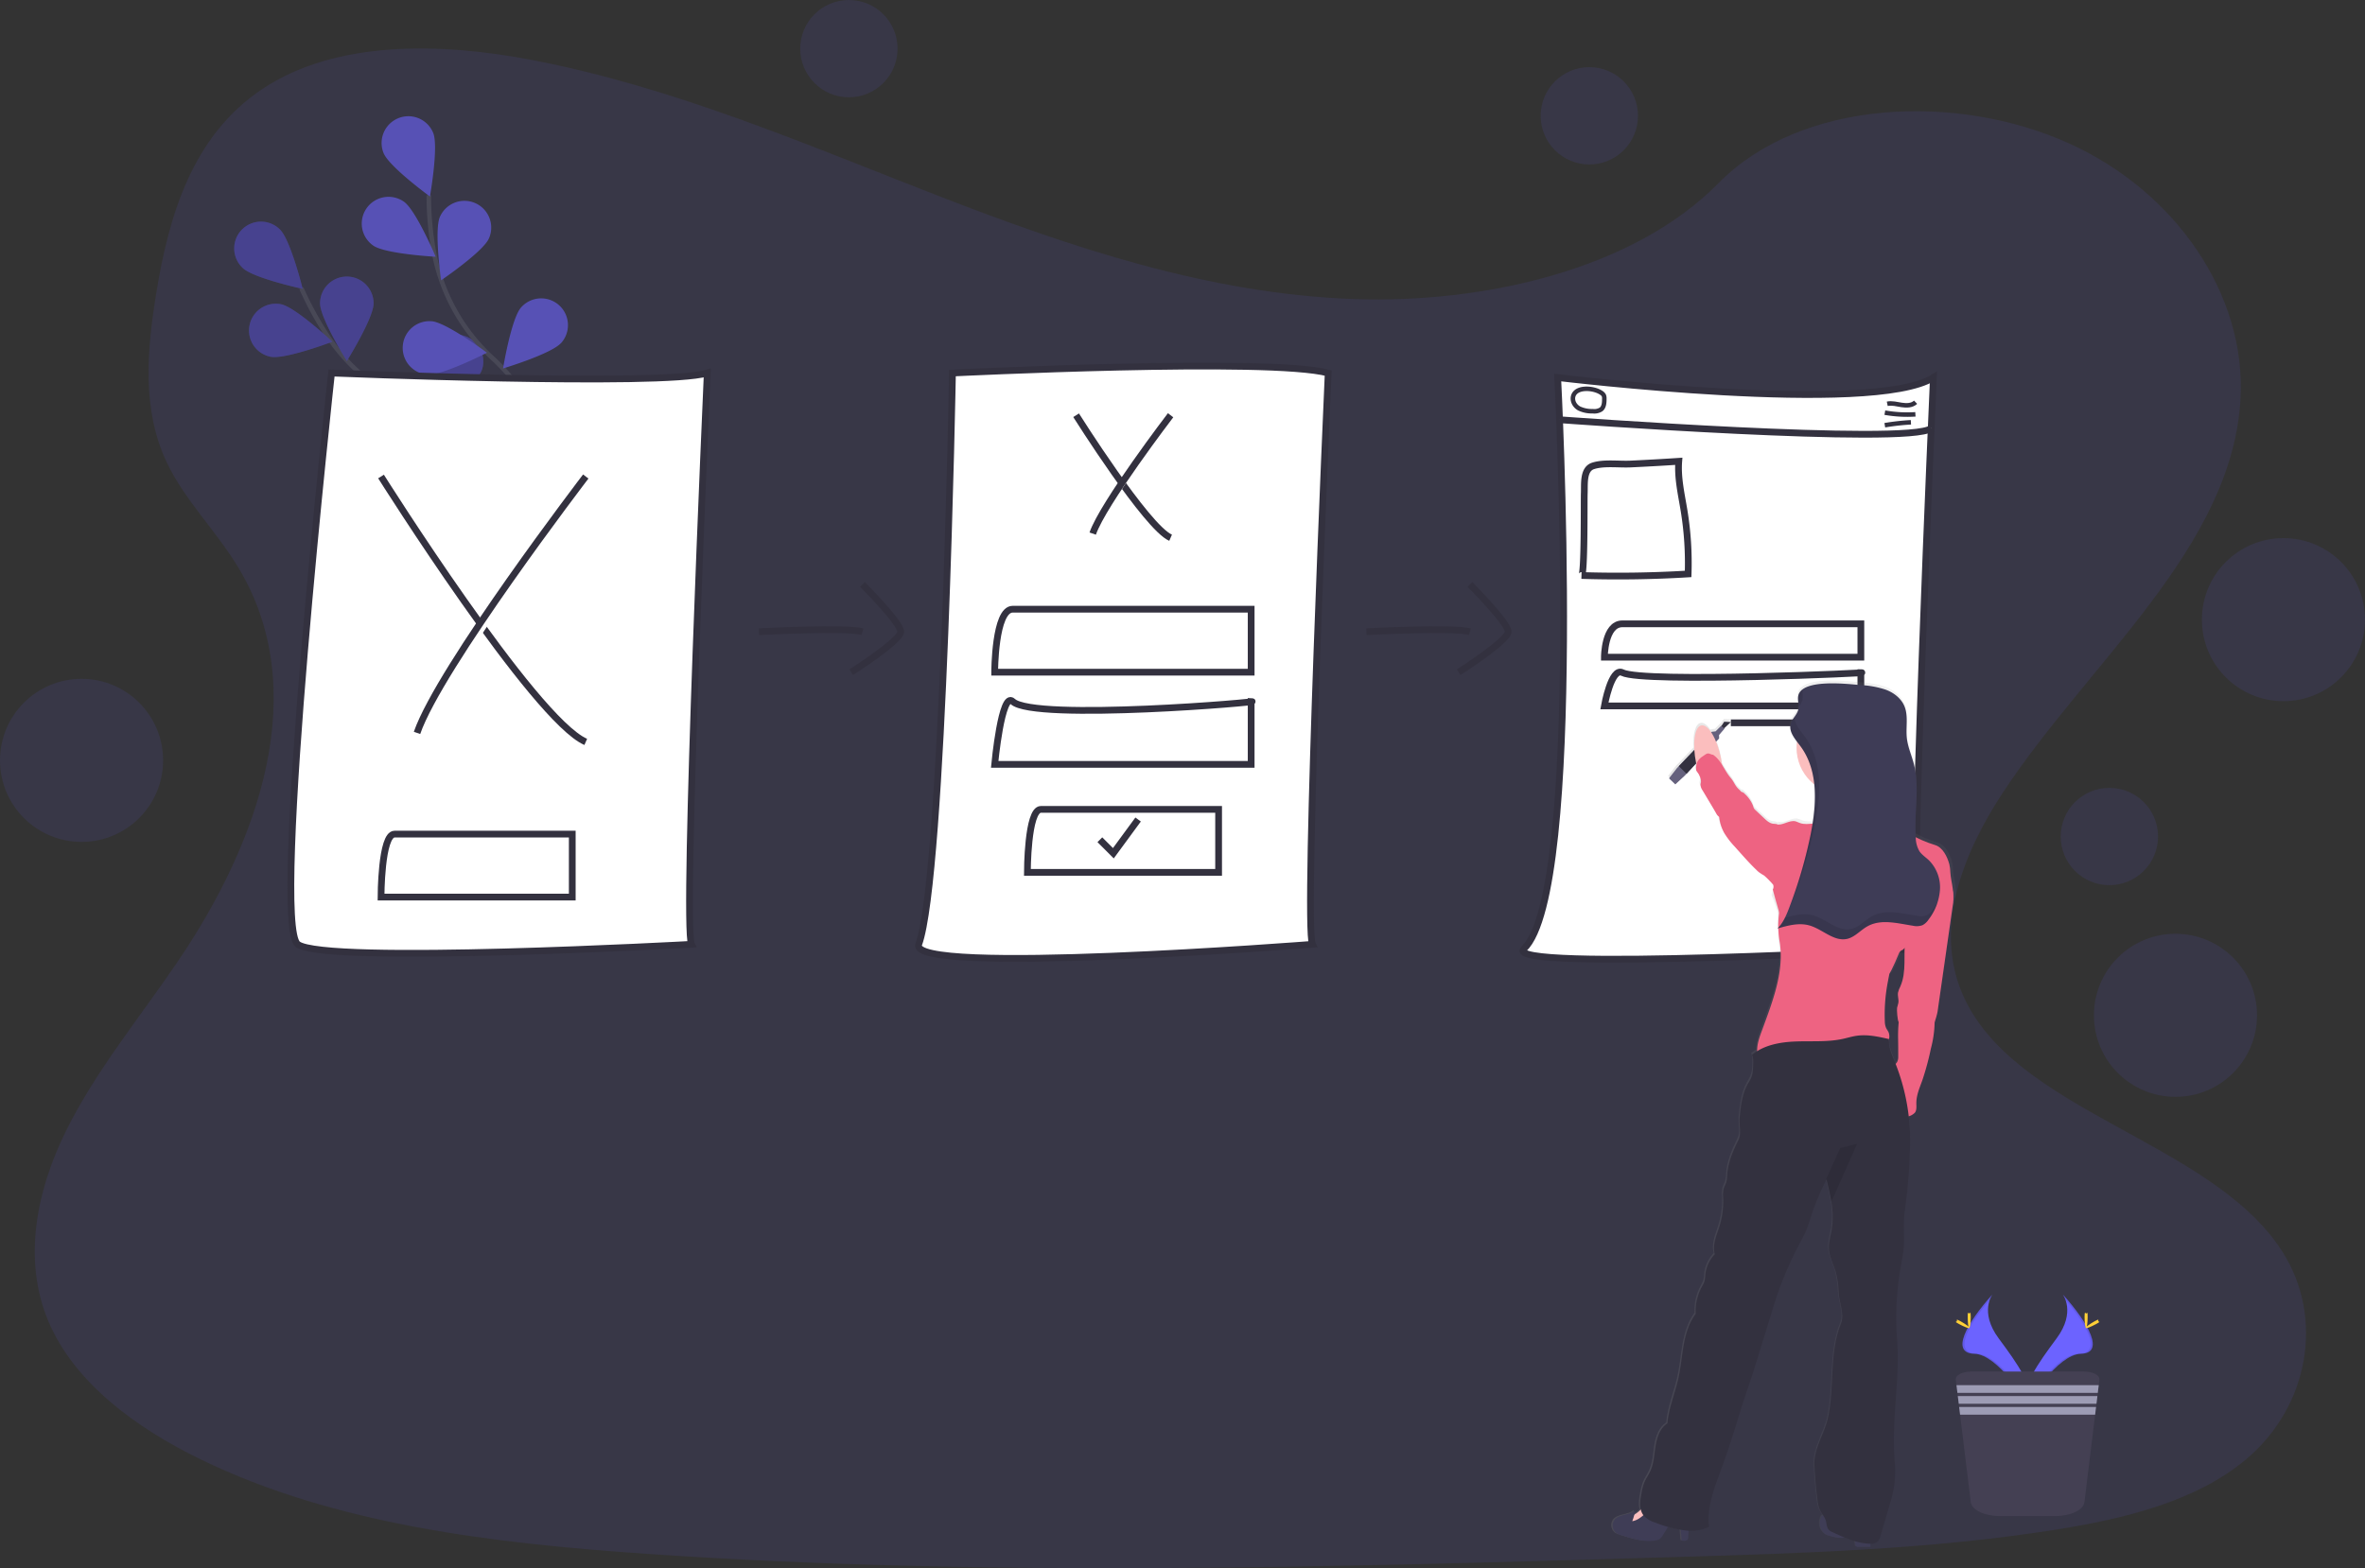 <?xml version="1.0" encoding="UTF-8" standalone="no"?>
<svg
   xmlns:dc="http://purl.org/dc/elements/1.1/"
   xmlns:cc="http://creativecommons.org/ns#"
   xmlns:rdf="http://www.w3.org/1999/02/22-rdf-syntax-ns#"
   xmlns:svg="http://www.w3.org/2000/svg"
   xmlns="http://www.w3.org/2000/svg"
   xmlns:sodipodi="http://sodipodi.sourceforge.net/DTD/sodipodi-0.dtd"
   xmlns:inkscape="http://www.inkscape.org/namespaces/inkscape"
   id="bcfca5f0-de0d-458d-b0e1-91947ae777e0"
   data-name="Layer 1"
   width="1051.2"
   height="697.24"
   viewBox="0 0 1051.2 697.24"
   version="1.1"
   sodipodi:docname="UI_UX.svg"
   inkscape:version="0.92.2 5c3e80d, 2017-08-06">
  <rect x="0" y="0" width="1051.2" height="697.24" fill="#333333" stroke="none"/>
  <sodipodi:namedview
     pagecolor="#ffffff"
     bordercolor="#666666"
     borderopacity="1"
     objecttolerance="10"
     gridtolerance="10"
     guidetolerance="10"
     inkscape:pageopacity="0"
     inkscape:pageshadow="2"
     inkscape:window-width="1440"
     inkscape:window-height="855"
     id="namedview6882"
     showgrid="false"
     inkscape:zoom="0.46155224"
     inkscape:cx="720.09039"
     inkscape:cy="282.60344"
     inkscape:window-x="0"
     inkscape:window-y="1"
     inkscape:window-maximized="1"
     inkscape:current-layer="bcfca5f0-de0d-458d-b0e1-91947ae777e0" />
  <defs
     id="defs6684">
    <linearGradient
       id="f84b3174-8b9f-4dd8-bfe3-ee12ab3891b1"
       x1="790.73"
       y1="596.5"
       x2="943.73"
       y2="596.5"
       gradientUnits="userSpaceOnUse">
      <stop
         offset="0"
         stop-color="gray"
         stop-opacity="0.25"
         id="stop6677" />
      <stop
         offset="0.54"
         stop-color="gray"
         stop-opacity="0.12"
         id="stop6679" />
      <stop
         offset="1"
         stop-color="gray"
         stop-opacity="0.1"
         id="stop6681" />
    </linearGradient>
  </defs>
  <title
     id="title6686">user flow</title>
  <path
     d="M676.41,234.35c-64.72-2.25-126.36-23.14-185.22-46S374,140.16,310.85,128.05c-40.63-7.79-87.09-8.89-119.83,12.89-31.5,21-41.68,57.15-47.16,90.73-4.11,25.26-6.53,51.84,4.75,75.49,7.83,16.42,21.74,30.22,31.36,45.95,33.46,54.72,9.81,122.2-26.46,175.63-17,25.07-36.74,49-49.87,75.66s-19.2,57.25-7.72,84.47c11.39,27,38.52,47.24,67.91,61.49,59.68,28.95,130,37.23,198.61,41.92,151.82,10.39,304.46,5.89,456.68,1.39,56.34-1.67,112.93-3.36,168.35-12.07,30.77-4.84,62.55-12.51,84.89-31.05,28.36-23.53,35.39-63.38,16.39-92.88-31.88-49.49-120-61.78-142.31-114.9-12.27-29.23.33-61.79,18.15-88.91,38.24-58.16,102.33-109.19,105.71-175.67,2.32-45.67-28.49-91.39-76.13-113-49.94-22.64-119.18-19.8-156,17.69C800.21,221.48,733.55,236.33,676.41,234.35Z"
     transform="translate(-74.4 -101.38)"
     fill="#6c63ff"
     opacity="0.1"
     id="path6688" />
  <g
     id="abffebd3-2ac6-4c6b-a0d4-e62621854ed7"
     data-name="flowers"
     opacity="0.6">
    <path
       d="M332.74,347.09s-27.49-48.69-68.88-62.72A84.75,84.75,0,0,1,221,252.27a142.27,142.27,0,0,1-12.66-22.77"
       transform="translate(-74.4 -101.38)"
       fill="none"
       stroke="#535461"
       stroke-miterlimit="10"
       stroke-width="2"
       id="path6690" />
    <path
       d="M182.26,220.5c4.71,4.58,26.68,9.31,26.68,9.31s-5.39-21.81-10.11-26.39a11.9,11.9,0,1,0-16.57,17.08Z"
       transform="translate(-74.4 -101.38)"
       fill="#6c63ff"
       id="path6692" />
    <path
       d="M194.68,260c6.45,1.28,27.46-6.69,27.46-6.69s-16.38-15.38-22.83-16.66A11.9,11.9,0,1,0,194.68,260Z"
       transform="translate(-74.4 -101.38)"
       fill="#6c63ff"
       id="path6694" />
    <path
       d="M239.93,302.69c6.21-2.15,20.33-19.63,20.33-19.63s-21.91-5-28.12-2.86a11.9,11.9,0,0,0,7.79,22.49Z"
       transform="translate(-74.4 -101.38)"
       fill="#6c63ff"
       id="path6696" />
    <path
       d="M281.44,327.31c6.49-1.07,23.36-15.92,23.36-15.92s-20.74-8.64-27.23-7.57a11.9,11.9,0,0,0,3.87,23.49Z"
       transform="translate(-74.4 -101.38)"
       fill="#6c63ff"
       id="path6698" />
    <path
       d="M240.46,236.24c0,6.58-11.89,25.64-11.89,25.64s-11.91-19-11.91-25.63a11.9,11.9,0,0,1,23.8,0Z"
       transform="translate(-74.4 -101.38)"
       fill="#6c63ff"
       id="path6700" />
    <path
       d="M288.65,265.64c-2,6.28-19,20.91-19,20.91s-5.66-21.75-3.7-28a11.9,11.9,0,0,1,22.72,7.11Z"
       transform="translate(-74.4 -101.38)"
       fill="#6c63ff"
       id="path6702" />
    <path
       d="M331.56,300.64c-.87,6.52-15.21,23.83-15.21,23.83s-9.26-20.48-8.38-27a11.9,11.9,0,0,1,23.59,3.17Z"
       transform="translate(-74.4 -101.38)"
       fill="#6c63ff"
       id="path6704" />
    <path
       d="M182.26,220.5c4.71,4.58,26.68,9.31,26.68,9.31s-5.39-21.81-10.11-26.39a11.9,11.9,0,1,0-16.57,17.08Z"
       transform="translate(-74.4 -101.38)"
       opacity="0.25"
       id="path6706" />
    <path
       d="M194.68,260c6.45,1.28,27.46-6.69,27.46-6.69s-16.38-15.38-22.83-16.66A11.9,11.9,0,1,0,194.68,260Z"
       transform="translate(-74.4 -101.38)"
       opacity="0.25"
       id="path6708" />
    <path
       d="M239.93,302.69c6.21-2.15,20.33-19.63,20.33-19.63s-21.91-5-28.12-2.86a11.9,11.9,0,0,0,7.79,22.49Z"
       transform="translate(-74.4 -101.38)"
       opacity="0.25"
       id="path6710" />
    <path
       d="M281.44,327.31c6.49-1.07,23.36-15.92,23.36-15.92s-20.74-8.64-27.23-7.57a11.9,11.9,0,0,0,3.87,23.49Z"
       transform="translate(-74.4 -101.38)"
       opacity="0.25"
       id="path6712" />
    <path
       d="M240.46,236.24c0,6.58-11.89,25.64-11.89,25.64s-11.91-19-11.91-25.63a11.9,11.9,0,0,1,23.8,0Z"
       transform="translate(-74.4 -101.38)"
       opacity="0.25"
       id="path6714" />
    <path
       d="M288.65,265.64c-2,6.28-19,20.91-19,20.91s-5.66-21.75-3.7-28a11.9,11.9,0,0,1,22.72,7.11Z"
       transform="translate(-74.4 -101.38)"
       opacity="0.25"
       id="path6716" />
    <path
       d="M331.56,300.64c-.87,6.52-15.21,23.83-15.21,23.83s-9.26-20.48-8.38-27a11.9,11.9,0,0,1,23.59,3.17Z"
       transform="translate(-74.4 -101.38)"
       opacity="0.25"
       id="path6718" />
    <path
       d="M331.16,346.13s-5.4-55.66-37.56-85.26a84.76,84.76,0,0,1-26.22-46.73A142.25,142.25,0,0,1,265,188.19"
       transform="translate(-74.4 -101.38)"
       fill="none"
       stroke="#535461"
       stroke-miterlimit="10"
       stroke-width="2"
       id="path6720" />
    <path
       d="M244.88,169.41c2.46,6.1,20.62,19.33,20.62,19.33s3.92-22.13,1.46-28.23a11.9,11.9,0,1,0-22.08,8.9Z"
       transform="translate(-74.4 -101.38)"
       fill="#6c63ff"
       id="path6722" />
    <path
       d="M240.25,210.54c5.37,3.78,27.81,5,27.81,5s-8.74-20.7-14.12-24.48a11.9,11.9,0,1,0-13.69,19.47Z"
       transform="translate(-74.4 -101.38)"
       fill="#6c63ff"
       id="path6724" />
    <path
       d="M264.3,267.93c6.55.55,26.55-9.72,26.55-9.72s-18-13.45-24.55-14a11.9,11.9,0,0,0-2,23.72Z"
       transform="translate(-74.4 -101.38)"
       fill="#6c63ff"
       id="path6726" />
    <path
       d="M292.28,307.25c6.37,1.65,27.81-5.09,27.81-5.09s-15.47-16.3-21.83-18a11.9,11.9,0,1,0-6,23Z"
       transform="translate(-74.4 -101.38)"
       fill="#6c63ff"
       id="path6728" />
    <path
       d="M291.72,207.39c-2.66,6-21.26,18.62-21.26,18.62s-3.17-22.24-.51-28.25a11.9,11.9,0,1,1,21.77,9.63Z"
       transform="translate(-74.4 -101.38)"
       fill="#6c63ff"
       id="path6730" />
    <path
       d="M323.86,253.8c-4.34,4.93-25.86,11.4-25.86,11.4s3.63-22.17,8-27.11a11.9,11.9,0,0,1,17.89,15.71Z"
       transform="translate(-74.4 -101.38)"
       fill="#6c63ff"
       id="path6732" />
    <path
       d="M348.9,303.18c-3.44,5.6-23.55,15.62-23.55,15.62s-.17-22.47,3.27-28.08a11.9,11.9,0,1,1,20.28,12.46Z"
       transform="translate(-74.4 -101.38)"
       fill="#6c63ff"
       id="path6734" />
  </g>
  <path
     d="M221.76,267.24s147,6,167,0c0,0-11,246-7,254,0,0-163,9-175,0S221.76,267.24,221.76,267.24Z"
     transform="translate(-74.4 -101.38)"
     fill="#fff"
     stroke="#33313f"
     stroke-miterlimit="10"
     stroke-width="3"
     id="path6737" />
  <path
     d="M243.76,313.24s68,108,91,118"
     transform="translate(-74.4 -101.38)"
     fill="#fff"
     stroke="#33313f"
     stroke-miterlimit="10"
     stroke-width="3"
     id="path6739" />
  <path
     d="M334.76,313.24s-65,85-75,114"
     transform="translate(-74.4 -101.38)"
     fill="#fff"
     stroke="#33313f"
     stroke-miterlimit="10"
     stroke-width="3"
     id="path6741" />
  <path
     d="M243.76,472.24"
     transform="translate(-74.4 -101.38)"
     fill="#fff"
     stroke="#33313f"
     stroke-miterlimit="10"
     stroke-width="3"
     id="path6743" />
  <path
     d="M328.76,472.24h-79c-6,0-6,28-6,28h85Z"
     transform="translate(-74.4 -101.38)"
     fill="#fff"
     stroke="#33313f"
     stroke-miterlimit="10"
     stroke-width="3"
     id="path6745" />
  <path
     d="M497.76,267.24s141-7,167,0c0,0-11,246-7,254,0,0-180.16,14.09-175,0C493.76,491.24,497.76,267.24,497.76,267.24Z"
     transform="translate(-74.4 -101.38)"
     fill="#fff"
     stroke="#33313f"
     stroke-miterlimit="10"
     stroke-width="3"
     id="path6747" />
  <path
     d="M552.71,286s31.38,49.85,42,54.46"
     transform="translate(-74.4 -101.38)"
     fill="#fff"
     stroke="#33313f"
     stroke-miterlimit="10"
     stroke-width="3"
     id="path6749" />
  <path
     d="M594.71,286s-30,39.23-34.62,52.62"
     transform="translate(-74.4 -101.38)"
     fill="#fff"
     stroke="#33313f"
     stroke-miterlimit="10"
     stroke-width="3"
     id="path6751" />
  <path
     d="M630.52,372.24h-106c-8,0-8,28-8,28H630.52Z"
     transform="translate(-74.4 -101.38)"
     fill="#fff"
     stroke="#33313f"
     stroke-miterlimit="10"
     stroke-width="3"
     id="path6753" />
  <path
     d="M616.05,461.24h-79c-6,0-6,28-6,28h85Z"
     transform="translate(-74.4 -101.38)"
     fill="#fff"
     stroke="#33313f"
     stroke-miterlimit="10"
     stroke-width="3"
     id="path6755" />
  <path
     d="M630.52,413.24c8.05,0-96.62,9-106,0-4.94-4.73-8,28-8,28H630.52Z"
     transform="translate(-74.4 -101.38)"
     fill="#fff"
     stroke="#33313f"
     stroke-miterlimit="10"
     stroke-width="3"
     id="path6757" />
  <polyline
     points="488.87 373.36 494.87 379.36 505.87 364.36"
     fill="#fff"
     stroke="#33313f"
     stroke-miterlimit="10"
     stroke-width="3"
     id="polyline6759" />
  <path
     d="M766.76,269.24s140,17,167,0c0,0-11,246-7,254,0,0-185.8,10.41-175,0C778.76,497.24,766.76,269.24,766.76,269.24Z"
     transform="translate(-74.4 -101.38)"
     fill="#fff"
     stroke="#33313f"
     stroke-miterlimit="10"
     stroke-width="3"
     id="path6761" />
  <path
     d="M786.21,312.74s20.17,32,27,35"
     transform="translate(-74.4 -101.38)"
     fill="#fff"
     stroke="#33313f"
     stroke-miterlimit="10"
     stroke-width="3"
     id="path6763" />
  <path
     d="M813.21,312.74S793.93,338,791,346.56"
     transform="translate(-74.4 -101.38)"
     fill="#fff"
     stroke="#33313f"
     stroke-miterlimit="10"
     stroke-width="3"
     id="path6765" />
  <path
     d="M901.52,378.74h-106c-8,0-8,14.82-8,14.82H901.52Z"
     transform="translate(-74.4 -101.38)"
     fill="#fff"
     stroke="#33313f"
     stroke-miterlimit="10"
     stroke-width="3"
     id="path6767" />
  <path
     d="M843.73,422.74h55.21c8,0,8,14.82,8,14.82h.24"
     transform="translate(-74.4 -101.38)"
     fill="#fff"
     stroke="#33313f"
     stroke-miterlimit="10"
     stroke-width="3"
     id="path6769" />
  <path
     d="M901.52,400.43c8.05,0-96.62,4.76-106,0-4.94-2.5-8,14.81-8,14.81H901.52Z"
     transform="translate(-74.4 -101.38)"
     fill="#fff"
     stroke="#33313f"
     stroke-miterlimit="10"
     stroke-width="3"
     id="path6771" />
  <path
     d="M767.6,288s155.2,11.47,165.18,3.85"
     transform="translate(-74.4 -101.38)"
     fill="#fff"
     stroke="#33313f"
     stroke-miterlimit="10"
     stroke-width="3"
     id="path6773" />
  <path
     d="M913.25,280.91c2.12-.45,4.3.19,6.45.52s4.59.29,6.15-1.21"
     transform="translate(-74.4 -101.38)"
     fill="#fff"
     stroke="#33313f"
     stroke-miterlimit="10"
     stroke-width="2"
     id="path6775" />
  <path
     d="M912.18,284.85a57.24,57.24,0,0,0,13.58.75"
     transform="translate(-74.4 -101.38)"
     fill="#fff"
     stroke="#33313f"
     stroke-miterlimit="10"
     stroke-width="2"
     id="path6777" />
  <path
     d="M912.16,290.44a103.08,103.08,0,0,1,11.61-1.3"
     transform="translate(-74.4 -101.38)"
     fill="#fff"
     stroke="#33313f"
     stroke-miterlimit="10"
     stroke-width="2"
     id="path6779" />
  <path
     d="M776.33,283a13.19,13.19,0,0,0,6,1.21,5.59,5.59,0,0,0,3.74-.81c1.31-1.06,1.42-3,1.42-4.69a3.52,3.52,0,0,0-.22-1.51,3,3,0,0,0-1.07-1.12c-2.47-1.72-7.06-2.42-9.95-1.25C772.29,276.43,772.93,281.15,776.33,283Z"
     transform="translate(-74.4 -101.38)"
     fill="#fff"
     stroke="#33313f"
     stroke-miterlimit="10"
     stroke-width="2"
     id="path6781" />
  <path
     d="M820.58,306.48c-.58,7.4,1.19,14.75,2.38,22.08a144.3,144.3,0,0,1,1.78,28q-23.67,1.44-47.4.69c1.47.05,1.1-33.44,1.24-36.52.18-3.94-.66-10.72,3.91-12.2,4.8-1.57,11.56-.6,16.6-.84Q809.83,307.19,820.58,306.48Z"
     transform="translate(-74.4 -101.38)"
     fill="#fff"
     stroke="#33313f"
     stroke-miterlimit="10"
     stroke-width="3"
     id="path6783" />
  <path
     d="M411.76,382.24s39-2,46,0"
     transform="translate(-74.4 -101.38)"
     fill="none"
     stroke="#33313f"
     stroke-miterlimit="10"
     stroke-width="3"
     id="path6785" />
  <path
     d="M457.76,361.24s17,17,17,21-22,18-22,18"
     transform="translate(-74.4 -101.38)"
     fill="none"
     stroke="#33313f"
     stroke-miterlimit="10"
     stroke-width="3"
     id="path6787" />
  <path
     d="M681.76,382.24s39-2,46,0"
     transform="translate(-74.4 -101.38)"
     fill="none"
     stroke="#33313f"
     stroke-miterlimit="10"
     stroke-width="3"
     id="path6789" />
  <path
     d="M727.76,361.24s17,17,17,21-22,18-22,18"
     transform="translate(-74.4 -101.38)"
     fill="none"
     stroke="#33313f"
     stroke-miterlimit="10"
     stroke-width="3"
     id="path6791" />
  <circle
     cx="377.32"
     cy="21.63"
     r="21.63"
     fill="#6c63ff"
     opacity="0.1"
     id="circle6793" />
  <circle
     cx="706.43"
     cy="51.49"
     r="21.63"
     fill="#6c63ff"
     opacity="0.1"
     id="circle6795" />
  <circle
     cx="937.58"
     cy="371.93"
     r="21.63"
     fill="#6c63ff"
     opacity="0.1"
     id="circle6797" />
  <circle
     cx="1014.95"
     cy="275.5"
     r="36.25"
     fill="#6c63ff"
     opacity="0.1"
     id="circle6799" />
  <circle
     cx="966.96"
     cy="451.42"
     r="36.25"
     fill="#6c63ff"
     opacity="0.1"
     id="circle6801" />
  <circle
     cx="36.25"
     cy="338.07"
     r="36.25"
     fill="#6c63ff"
     opacity="0.1"
     id="circle6803" />
  <path
     d="m 942.49,488.14 c -0.03,-1.209 -0.18,-2.411 -0.45,-3.59 -0.91,-3.37 -2.93,-7.46 -6.28,-8.48 -3.445,-1.058 -6.772,-2.465 -9.93,-4.2 -0.61,-10.72 1.86,-21.69 -0.83,-32.08 -1,-3.8 -2.64,-7.44 -3.09,-11.34 -0.55,-4.83 0.78,-10 -1.15,-14.46 -1.52,-3.51 -4.86,-6 -8.46,-7.3 -3.6,-1.3 -7.46,-1.64 -11.27,-2 -4.8,-0.4 -20.34,-2.24 -25.75,2.06 v 0 c -0.376,0.288 -0.712,0.624 -1,1 v 0 c -0.125,0.163 -0.235,0.337 -0.33,0.52 0.003,0.027 0.003,0.053 0,0.08 -0.102,0.211 -0.192,0.428 -0.27,0.65 v 0 c -0.078,0.241 -0.132,0.489 -0.16,0.74 -0.005,0.083 -0.005,0.167 0,0.25 -0.01,0.177 -0.01,0.353 0,0.53 v 0.26 0.55 0.22 c 0.07,0.89 0.21,1.8 0.21,2.69 0.01,0.443 -0.03,0.886 -0.12,1.32 -0.335,1.175 -0.899,2.273 -1.66,3.23 v 0 l -0.18,0.26 -0.33,0.48 -0.26,0.41 -0.22,0.36 c -0.1,0.17 -0.18,0.34 -0.27,0.52 l -0.15,0.28 c -0.121,0.276 -0.221,0.56 -0.3,0.85 -0.214,0.87 -0.214,1.78 0,2.65 0.27,1.123 0.73,2.192 1.36,3.16 0.25,0.41 0.53,0.81 0.81,1.21 0.28,0.4 0.46,0.63 0.7,0.94 -0.139,0.93 -0.213,1.869 -0.22,2.81 5e-4,6.344 2.917,12.336 7.91,16.25 0.391,4.223 0.347,8.476 -0.13,12.69 -0.1,0.89 -0.2,1.77 -0.32,2.65 -0.12,0.88 -0.22,1.47 -0.33,2.2 -1.467,0.206 -2.962,0.09 -4.38,-0.34 -0.653,-0.292 -1.32,-0.549 -2,-0.77 -2.92,-0.72 -5.89,2.18 -8.76,1.3 0,0.13 -0.09,0.26 -0.13,0.4 -0.603,-0.37 -1.293,-0.574 -2,-0.59 -1.7,-0.08 -3.1,-1.32 -4.34,-2.49 l -3.8,-3.59 c -0.251,-0.217 -0.473,-0.466 -0.66,-0.74 -0.207,-0.388 -0.362,-0.801 -0.46,-1.23 -0.808,-2.023 -2.071,-3.833 -3.69,-5.29 -0.287,-0.36 -0.668,-0.633 -1.1,-0.79 -0.162,-0.03 -0.328,-0.03 -0.49,0 -0.11,-0.14 -0.21,-0.28 -0.33,-0.41 -0.27,-0.29 -0.55,-0.57 -0.84,-0.83 -1.81,-1.68 -2,-3.12 -3.58,-5 -1.377,-1.792 -2.624,-3.68 -3.73,-5.65 -0.14,-1 -0.32,-2.12 -0.54,-3.22 -0.5,-2.492 -1.229,-4.933 -2.18,-7.29 l 1.37,-1.5 v -1.49 l 2.44,-2.85 -0.17,-0.15 3,-2.82 -3,-0.11 -1.4,1.94 -0.11,-0.1 -2.5,2.5 -1.75,0.2 -0.23,0.24 c -1.45,-2.16 -3,-3.34 -4.38,-3.06 -2.33,0.48 -3.49,5 -3.12,10.91 l -6.93,7.25 -0.78,0.82 -3.58,4.59 2.81,2.7 4.31,-4 0.69,-0.75 4.29,-4.65 c 0,0.15 0.07,0.3 0.1,0.45 -0.138,0.712 -0.212,1.435 -0.22,2.16 0,0.85 0.79,1.46 1.19,2.22 0.665,1.012 1.014,2.199 1,3.41 0,0.42 -0.18,0.83 -0.19,1.26 0.049,0.936 0.372,1.837 0.93,2.59 1.673,2.8 3.34,5.6 5,8.4 0.34,0.59 0.7,1.18 1,1.76 0.003,0.03 0.003,0.06 0,0.09 0.316,0.611 0.776,1.136 1.34,1.53 0.196,2.107 0.754,4.163 1.65,6.08 0.18,0.37 0.37,0.74 0.57,1.1 1.341,2.206 2.921,4.259 4.71,6.12 l 2.39,2.67 c 2.34,2.63 4.69,5.25 7.24,7.68 0.916,0.969 2.022,1.739 3.25,2.26 1.215,0.496 2.603,0.297 3.63,-0.52 v 3.71 c 0.715,0.124 1.347,0.536 1.75,1.14 0.267,0.709 0.205,1.501 -0.17,2.16 -2.09,5.39 -1.529,1.053 1.026,9.915 1.097,2.089 -0.027,4.436 0.314,8.355 1.223,1.349 -0.232,4.926 0.7,6.49 0.08,0.73 0.15,1.47 0.2,2.2 0.74,11.92 -3.87,23.75 -8,35.11 -1.18,3.21 -2.49,6.59 -2.38,9.93 -0.785,0.489 -1.537,1.03 -2.25,1.62 0.82,2.13 0.5,4 0.42,6.33 -0.033,1.373 -0.318,2.729 -0.84,4 -0.39,0.89 -1,1.72 -1.43,2.57 -2.59,4.57 -3.17,10 -3.69,15.21 -0.31,3.16 0.92,7 -0.52,9.82 -2.46,4.85 -4.65,10 -5.05,15.38 -0.013,1.213 -0.165,2.421 -0.45,3.6 -0.31,1 -0.87,1.85 -1.15,2.83 -0.286,1.313 -0.35,2.665 -0.19,4 0.188,4.794 -0.528,9.581 -2.11,14.11 -1.25,3.58 -2.62,7.4 -1.64,11.07 -2.414,2.529 -3.905,5.799 -4.23,9.28 -0.029,0.892 -0.14,1.779 -0.33,2.65 -0.304,0.893 -0.703,1.752 -1.19,2.56 -2.013,3.667 -2.958,7.824 -2.73,12 -3,4.06 -4.49,9.09 -5.38,14.08 -0.89,4.99 -1.29,10.07 -2.43,15 -1.51,6.53 -4.26,13.12 -4.81,19.79 -3.24,2.08 -4.63,6.09 -5.26,9.88 -0.63,3.79 -0.72,7.76 -2.3,11.27 -0.82,1.82 -2,3.45 -2.78,5.3 -0.554,1.48 -0.959,3.01 -1.21,4.57 -0.48,2.45 -0.9,5.16 -0.3,7.5 -0.847,0.902 -1.837,1.659 -2.93,2.24 0.15,-0.62 0.29,-1.25 0.39,-1.88 -2.58,2.35 -7.25,1.53 -9.32,4.34 -1.275,1.886 -0.833,4.441 1,5.79 0.649,0.392 1.349,0.691 2.08,0.89 4.95,1.59 10.14,3.21 15.27,2.36 0.608,-0.07 1.196,-0.261 1.73,-0.56 0.673,-0.487 1.224,-1.124 1.61,-1.86 l 2.31,-3.66 c 1.842,0.553 3.715,0.994 5.61,1.32 0.187,1.593 0.317,3.193 0.39,4.8 1,0.2 2.34,0.25 2.81,-0.67 0.145,-0.351 0.207,-0.731 0.18,-1.11 0,-0.72 0.09,-1.66 0.16,-2.62 h 0.2 c 3.052,0.12 6.088,-0.497 8.85,-1.8 -1.08,-8.85 2.45,-17.51 5.52,-25.89 3.23,-8.82 6,-17.81 8.78,-26.79 2,-6.31 4.22,-12.44 6.17,-18.76 2.48,-8 4.957,-16 7.43,-24 1.09,-3.52 2.17,-7 3.42,-10.5 2.609,-7.084 5.703,-13.981 9.26,-20.64 1,-1.88 2,-3.75 2.83,-5.72 1,-2.39 1.71,-4.89 2.5,-7.35 1.749,-5.071 3.851,-10.013 6.29,-14.79 l 0.18,-0.37 c 0.81,3.31 1.63,6.68 2.16,10 0.736,4.083 0.793,8.259 0.17,12.36 -0.48,2.79 -1.39,5.55 -1.27,8.37 0.15,3.92 2.23,7.46 3.26,11.24 0.662,2.822 1.041,5.703 1.13,8.6 0.27,4.49 2.72,9.54 1,13.71 -5.34,13.21 -2.75,28.13 -5.81,42 -1.56,7.12 -6.37,13.82 -6,21.1 0.267,5.167 0.72,10.32 1.36,15.46 0.112,1.569 0.48,3.11 1.09,4.56 0.409,0.772 0.866,1.517 1.37,2.23 -0.43,0.18 -0.81,0.63 -1.12,1.58 -0.941,2.567 -0.028,5.445 2.22,7 0.901,0.484 1.873,0.821 2.88,1 1.361,0.381 2.767,0.576 4.18,0.58 0.441,-0.021 0.879,-0.078 1.31,-0.17 1.548,0.652 3.13,1.22 4.74,1.7 0,0.413 0.04,0.823 0.12,1.23 5e-5,0.437 0.194,0.851 0.53,1.13 0.247,0.126 0.524,0.178 0.8,0.15 h 5.43 v -1.36 c 1.259,0.133 2.514,-0.278 3.45,-1.13 0.487,-0.605 0.829,-1.313 1,-2.07 1.48,-5.027 2.953,-10.05 4.42,-15.07 0.674,-2.123 1.192,-4.292 1.55,-6.49 0.63,-3.536 0.828,-7.136 0.59,-10.72 -1.92,-18.43 2.32,-36.92 0.94,-55.4 -0.836,-11.104 -0.264,-22.269 1.7,-33.23 0.45,-2.48 1,-5 1.2,-7.47 0.43,-4.66 -0.1,-9.37 0.22,-14 0.12,-1.62 0.34,-3.23 0.54,-4.84 1.434,-9.992 2.216,-20.067 2.34,-30.16 -0.022,-3.342 -0.225,-6.68 -0.61,-10 1.035,-0.276 1.976,-0.829 2.72,-1.6 0.9,-1.17 0.67,-2.79 0.66,-4.27 0,-3.54 1.49,-6.89 2.68,-10.23 1.537,-4.588 2.802,-9.263 3.79,-14 1.032,-3.835 1.596,-7.78 1.68,-11.75 0,-0.4 0,-0.8 -0.06,-1.21 0.375,-0.26 0.687,-0.602 0.91,-1 0.264,-0.585 0.427,-1.21 0.48,-1.85 0.37,-2.56 0.73,-5.11 1.1,-7.67 0.26,-1.833 0.523,-3.667 0.79,-5.5 1.06,-7.387 2.117,-14.78 3.17,-22.18 0.28,-1.93 0.55,-3.85 0.83,-5.78 l 0.82,-5.73 c 0.1,-0.68 0.19,-1.36 0.27,-2.05 2.48,-3.95 0.14,-9.4 -0.11,-14.04 z M 916,571.22 c -1.19,-2.79 -2.29,-5.66 -2,-8.69 h -0.1 c 0.255,-0.931 0.206,-1.919 -0.14,-2.82 -0.31,-0.74 -0.84,-1.36 -1.17,-2.08 -0.356,-0.894 -0.539,-1.848 -0.54,-2.81 -0.247,-6.078 0.23,-12.164 1.42,-18.13 0.13,-0.71 0.27,-1.41 0.41,-2.12 0.414,-0.241 0.794,-0.537 1.13,-0.88 0.525,-0.6 0.96,-1.274 1.29,-2 1.127,-2.267 2.167,-4.577 3.12,-6.93 0.31,-0.77 0.76,-1.64 1.53,-1.83 -0.16,5.85 0.44,11.82 -2,17.1 -0.454,0.851 -0.791,1.759 -1,2.7 -0.22,1.48 0.4,3 0.18,4.48 -0.11,0.76 -0.44,1.48 -0.58,2.23 -0.196,0.761 0.029,1.57 0.59,2.12 0.127,0.098 0.269,0.176 0.42,0.23 -0.06,0.4 -0.11,0.81 -0.14,1.2 -0.09,0.82 -0.12,1.59 -0.17,2.07 -0.233,2.443 -0.327,4.897 -0.28,7.35 0,2.65 0.11,5.31 0.06,8 0.041,0.775 -0.089,1.55 -0.38,2.27 -0.197,0.372 -0.454,0.71 -0.76,1 -0.28,-0.89 -0.6,-1.68 -0.89,-2.46 z"
     transform="translate(-74.4,-101.38)"
     id="path6805"
     inkscape:connector-curvature="0"
     style="fill:url(#f84b3174-8b9f-4dd8-bfe3-ee12ab3891b1)"
     sodipodi:nodetypes="cccccccsccccccccccccccccccccccccccccsccccscccccccccccccccccccccccccccccccccccccccccccccccccccccccccccccccccccccccccccccccccsccscccccccccccccccccccccccccccccccccccccccccccccccccccccccccccccccccccccccccccccccccccccccccccccccccccccccc" />
  <polygon
     points="766.01 324.14 769.37 321.01 766.37 320.9 764.8 323.3 766.01 324.14"
     fill="#33313f"
     id="polygon6807" />
  <polygon
     points="741.84 346.06 745.4 341.49 746.19 340.67 757.09 329.26 760.8 325.37 762.54 325.17 765.04 322.68 766.51 323.97 764.08 326.81 764.13 328.3 760.33 332.42 749.63 344.03 748.94 344.77 744.64 348.75 741.84 346.06"
     fill="#65617d"
     id="polygon6809" />
  <polygon
     points="746.19 340.67 757.09 329.26 760.33 332.42 749.63 344.03 746.19 340.67"
     fill="#33313f"
     id="polygon6811" />
  <ellipse
     cx="833.81"
     cy="439.58"
     rx="5.64"
     ry="15.97"
     transform="translate(-145.66 74.91) rotate(-11.58)"
     fill="#fbbebe"
     id="ellipse6813" />
  <path
     d="M883.62,776.62a6,6,0,0,0,2.21,6.94,9.83,9.83,0,0,0,2.88,1,15.53,15.53,0,0,0,4.16.58c1.74-.09,3.4-.76,5.12-1a.84.84,0,0,1,.59.09.87.87,0,0,1,.23.69,26.43,26.43,0,0,0,.22,2.95,1.13,1.13,0,0,0,1.32,1.27l5.41,0A52,52,0,0,0,904.19,775a3.07,3.07,0,0,0-.4-1,3.19,3.19,0,0,0-1.72-1,9.72,9.72,0,0,0-4.2-.73c-1.74.22-3.21,1.36-4.7,2.3s-3.52,1.77-5.33,1.28S884.54,773.84,883.62,776.62Z"
     transform="translate(-74.4 -101.38)"
     fill="#3f3d56"
     id="path6815" />
  <path
     d="M804,772.23a14.92,14.92,0,0,1-5.46,3.71l-.93.45a.5.5,0,0,0-.3.25.54.54,0,0,0,.09.45,6.49,6.49,0,0,0,7.34,2.67,3.93,3.93,0,0,0,1.62-.84,5.36,5.36,0,0,0,1.24-3.23,6.75,6.75,0,0,0-.15-3.68C806.09,768.87,805.58,770.29,804,772.23Z"
     transform="translate(-74.4 -101.38)"
     fill="#fbbebe"
     id="path6817" />
  <path
     d="M824.82,784.55a2.32,2.32,0,0,1-.18,1.11c-.46.92-1.78.86-2.8.67a67.25,67.25,0,0,0-1.22-10.11c-1.94-.09-3.35,1.76-4.38,3.4l-2.68,4.26a5.44,5.44,0,0,1-1.61,1.85,4.65,4.65,0,0,1-1.72.56c-5.12.84-10.29-.77-15.23-2.36a8.27,8.27,0,0,1-2.07-.88,4.22,4.22,0,0,1-1-5.78c2.06-2.8,6.72-2,9.29-4.32a22.67,22.67,0,0,1-1.32,4.77c3.46-.52,5.77-3.68,8.56-5.79a5.09,5.09,0,0,1,2.44-1.17,5.4,5.4,0,0,1,2,.22,23.39,23.39,0,0,1,8.8,4.33c1.05.83,2.69,2,3.15,3.28C825.34,780.12,824.81,782.92,824.82,784.55Z"
     transform="translate(-74.4 -101.38)"
     fill="#3f3d56"
     id="path6819" />
  <circle
     cx="819.21"
     cy="332.56"
     r="20.66"
     fill="#fbbebe"
     id="circle6821" />
  <path
     d="M934.31,555.93a48.83,48.83,0,0,1-1.68,11.71,120.22,120.22,0,0,1-3.77,14c-1.19,3.33-2.69,6.67-2.68,10.2,0,1.47.24,3.09-.65,4.26a6.34,6.34,0,0,1-2.93,1.67,3.64,3.64,0,0,0-2.45,2.18,15.3,15.3,0,0,1-2.09-4.57q-2.68-8.24-5-16.57a2.15,2.15,0,0,1,.13-2,2.38,2.38,0,0,1,.88-.49,9,9,0,0,0,2.76-1.79,4.08,4.08,0,0,0,.93-1.18,5.3,5.3,0,0,0,.38-2.27c0-2.64,0-5.29-.06-7.93a66.34,66.34,0,0,1,.27-7.33c0-.49.09-1.25.17-2.07.15-1.58.45-3.39,1.31-4,1.26-.86,5.06.29,6.51.48,2.48.35,4.95.75,7.41,1.22A20.34,20.34,0,0,1,934.31,555.93Z"
     transform="translate(-74.4 -101.38)"
     fill="#3f3d56"
     id="path6823"
     style="fill:#ee6382;fill-opacity:1" />
  <path
     d="M850.88,457.08c-.8,1.6-2.72,2.36-4.2,3.38l-5.07,3.48a3.42,3.42,0,0,1-2.5.86,3.3,3.3,0,0,1-1.87-1.75l-.06-.09-1-1.75-5-8.38a4.86,4.86,0,0,1-.93-2.59c0-.42.15-.83.2-1.25a6.19,6.19,0,0,0-1-3.4c-.4-.76-1.21-1.37-1.18-2.21a7.88,7.88,0,0,1,.56-3.24,6.6,6.6,0,0,1,2.18-2.34c.47-.34,1-.66,1.45-1a2.89,2.89,0,0,1,.88-.39c.82-.17,1.64.51,2.48.54,3.62,2.42,5,7,7.85,10.31,1.6,1.87,1.76,3.31,3.57,5a9.29,9.29,0,0,1,.83.83,5.34,5.34,0,0,1,.91,1.3C849.3,455.24,851.3,456.26,850.88,457.08Z"
     transform="translate(-74.4 -101.38)"
     fill="#3f3d56"
     id="path6825"
     style="fill:#ee6382;fill-opacity:1" />
  <path
     d="M886.34,454.66c1.49,3.15,2.65,6.61,2.22,10.07a6.32,6.32,0,0,1-.86,2.65c-1.44,2.21-4.46,2.6-7.1,2.74a4.19,4.19,0,0,0-3.07,1,2.78,2.78,0,0,0,.19,3.42,7.48,7.48,0,0,0,3.06,2c4.16,1.84,8.64,3.35,13.17,2.92,2.1-.2,4.14-.8,6.23-1.11A62.67,62.67,0,0,1,907,478c2.72-.1,5.43-.37,8.14-.64l7.17-.71a1.58,1.58,0,0,0,1.07-.39c.54-.62-.15-1.53-.8-2-3.82-2.83-8.67-4.76-10.83-9-1-2-1.32-4.37-2.06-6.54s-1.92-4.1-2.37-6.31a41.58,41.58,0,0,1-.33-5.81,7.74,7.74,0,0,0-2-5.32c-1.42-1.33-3.49-1.67-5.44-1.76-4.78-.2-9.86.94-13.26,4.31-.91.91-1.68,1.95-2.63,2.82s-2.21,1.06-1.59,2.14,1.83,1.74,2.49,2.7A22.38,22.38,0,0,1,886.34,454.66Z"
     transform="translate(-74.4 -101.38)"
     fill="#fbbebe"
     id="path6827" />
  <path
     d="M927.08,483.7A114.62,114.62,0,0,1,921,506.23a83.28,83.28,0,0,0-3.6,10.11c-.78,3.1-.62,6.42-1.34,9.53-.88,3.86-1.76,7.75-2.47,11.65a76.31,76.31,0,0,0-1.42,18.08,7.62,7.62,0,0,0,.54,2.8c.33.72.87,1.34,1.17,2.07a4.93,4.93,0,0,1-.27,4,11.71,11.71,0,0,1-2.06,3.13c-9.33,2.78-19.29,1.86-29,2.45-9,.55-18,2.39-26.82.85-1-4,.66-8.18,2.1-12.08,4.14-11.33,8.74-23.13,8-35a36.12,36.12,0,0,0-.48-4.12c-1.44-8.41.13-17.12,2.66-25.28,1.58-5.07,1.51-10.49,1.14-15.78a28.71,28.71,0,0,1-.07-5.16,9.22,9.22,0,0,1,1.88-4.83l.15-.21c.11-.17.44-.07.74,0h0a.65.65,0,0,0,.5,0,.23.23,0,0,1,.11-.07.28.28,0,0,1,.29,0c.23.15.35.62.85.71a20,20,0,0,0,2.23.22,11.93,11.93,0,0,1,2.66.38l.12,0a7.91,7.91,0,0,0,3.88-.33,10.38,10.38,0,0,0,2.38-.92,16.58,16.58,0,0,1,1.88-.63c.92-.56.72-3.14.91-4.19a11.51,11.51,0,0,1,.74-3.1,5.26,5.26,0,0,1,4.28-2.49,21.77,21.77,0,0,1,5.14.46c3.72.53,7.54.43,11.21,1.29,1.84.43,3.84,1.09,5.54.25.45.1.52.51.52,1a5.47,5.47,0,0,1-.28,1.37c-.63,2.76,1.54,5.29,3.53,7.3a11.54,11.54,0,0,0,3,2.35c1,.46,2,.65,3,1.15a5.3,5.3,0,0,1,2,1.83,7.42,7.42,0,0,1,1.14,2.91A17.33,17.33,0,0,1,927.08,483.7Z"
     transform="translate(-74.4 -101.38)"
     fill="#3f3d56"
     id="path6829"
     style="fill:#ee6382;fill-opacity:1" />
  <path
     d="m 860.17,375.74 c -3.981,-1.21 -7.805,-2.888 -11.39,-5 -0.579,-0.405 -1.236,-0.684 -1.93,-0.82 -0.935,-0.016 -1.857,0.219 -2.67,0.68 -8.459,3.644 -18.005,3.845 -26.61,0.56 -1.205,-0.416 -2.333,-1.028 -3.34,-1.81 -0.825,-0.861 -1.704,-1.669 -2.63,-2.42 -3.29,-2.13 -7.84,0.38 -11.53,-1 -0.636,-0.29 -1.287,-0.547 -1.95,-0.77 -2.91,-0.72 -5.87,2.17 -8.74,1.3 -1.068,2.89 -1.852,5.878 -2.34,8.92 -0.407,3.492 -0.624,7.004 -0.65,10.52 -0.06,2.1 -3.366,0.571 -3.256,2.681 0.715,0.124 4.603,4.175 5.006,4.779 0.262,0.703 0.2,1.487 -0.17,2.14 1.932,7.295 0,0 3.148,11.254 2.24,1.323 0.876,8.652 2.741,10.464 3.51,3.7 -1.87,7.502 1.91,10.922 4.26,3.86 10.34,4.79 16,5.56 l 14.28,1.96 c 2.417,0.449 4.889,0.53 7.33,0.24 1.357,-0.247 2.676,-0.674 3.92,-1.27 0.811,-0.339 1.55,-0.827 2.18,-1.44 0.525,-0.601 0.959,-1.274 1.29,-2 1.12,-2.26 2.16,-4.57 3.1,-6.91 0.34,-0.83 0.84,-1.81 1.74,-1.87 5.29,-4.78 10.3,-9.68 15.59,-14.46 2.13,-1.765 4.041,-3.779 5.69,-6 2.64,-3.89 0.24,-9.41 0,-14.1 -0.021,-1.205 -0.169,-2.405 -0.44,-3.58 -0.93,-3.43 -2.95,-7.51 -6.28,-8.53 z"
     id="path6833"
     style="fill:#ee6382;fill-opacity:1"
     inkscape:connector-curvature="0"
     sodipodi:nodetypes="ccccccccccccccccccccccccccccccc" />
  <path
     d="M862.82,467.65c-1.7-.08-3.09-1.32-4.32-2.49l-3.8-3.58a3.6,3.6,0,0,1-.66-.74,5.26,5.26,0,0,1-.45-1.22,14.34,14.34,0,0,0-3.68-5.28,2.59,2.59,0,0,0-1.1-.79,2.19,2.19,0,0,0-1.21.13,18.15,18.15,0,0,0-6.57,4,7.39,7.39,0,0,0-2.24,2.88,6.65,6.65,0,0,0-.32,2.39,18.36,18.36,0,0,0,1.75,7.68c.18.37.36.74.56,1.1a35.93,35.93,0,0,0,4.7,6.1l2.38,2.67c2.34,2.61,4.68,5.23,7.23,7.65a9.5,9.5,0,0,0,3.23,2.26,3.61,3.61,0,0,0,3.72-.61,5.23,5.23,0,0,0,1.06-1.9c1.55-4,3-8.15,3.09-12.46a44.61,44.61,0,0,0-.21-5.17C865.81,468.44,864.53,467.73,862.82,467.65Z"
     transform="translate(-74.4 -101.38)"
     fill="#6c63ff"
     id="path6837"
     style="fill:#ee6382;fill-opacity:1" />
  <path
     d="M923.42,607.65a231.06,231.06,0,0,1-2.13,30.07c-.2,1.6-.42,3.21-.53,4.83-.33,4.66.2,9.36-.23,14-.24,2.5-.75,5-1.2,7.45a131.91,131.91,0,0,0-1.69,33.14c1.37,18.43-2.85,36.87-.94,55.25a44.59,44.59,0,0,1-.58,10.69,46.49,46.49,0,0,1-1.55,6.47q-2.21,7.52-4.4,15a5.25,5.25,0,0,1-1,2.07,4.71,4.71,0,0,1-3.75,1.12c-5.77-.19-11.19-2.67-16.43-5.11a5.38,5.38,0,0,1-1.65-1c-1.09-1.13-1-2.92-1.48-4.4s-1.79-2.89-2.53-4.43a14.93,14.93,0,0,1-1.09-4.54q-1-7.69-1.36-15.42c-.37-7.26,4.42-13.94,6-21,3.05-13.88.47-28.76,5.8-41.94,1.67-4.15-.76-9.19-1-13.67a42.55,42.55,0,0,0-1.12-8.58c-1-3.77-3.1-7.3-3.25-11.2-.12-2.82.79-5.57,1.27-8.36a38,38,0,0,0-.17-12.32c-.53-3.36-1.35-6.72-2.16-10l-.18.37a113,113,0,0,0-6.27,14.75c-.79,2.45-1.5,4.94-2.5,7.33-.82,2-1.82,3.82-2.81,5.7a162.73,162.73,0,0,0-9.24,20.58c-1.24,3.46-2.32,7-3.41,10.47q-3.69,12-7.4,24c-1.95,6.31-4.2,12.41-6.15,18.71-2.77,9-5.54,17.92-8.76,26.71-3.06,8.36-6.58,17-5.51,25.83a19,19,0,0,1-8.82,1.79,51.78,51.78,0,0,1-15-3.65,11.5,11.5,0,0,1-5.17-3.08c-2.23-2.71-1.67-6.68-1-10.12a23.57,23.57,0,0,1,1.21-4.56c.75-1.85,1.95-3.48,2.77-5.29,1.58-3.5,1.68-7.45,2.3-11.24s2-7.78,5.24-9.85c.54-6.65,3.29-13.23,4.8-19.73,1.14-4.93,1.52-10,2.41-15s2.36-10,5.38-14a22.3,22.3,0,0,1,2.71-12,12.85,12.85,0,0,0,1.19-2.55,14.44,14.44,0,0,0,.33-2.64,15.54,15.54,0,0,1,4.21-9.26c-1-3.66.4-7.46,1.64-11a37.87,37.87,0,0,0,2.1-14.07,12.32,12.32,0,0,1,.2-4c.28-1,.83-1.85,1.14-2.82a14.84,14.84,0,0,0,.45-3.59c.4-5.4,2.58-10.5,5-15.33,1.43-2.82.21-6.65.52-9.8.52-5.22,1.09-10.61,3.67-15.17a25.83,25.83,0,0,0,1.43-2.57,10.92,10.92,0,0,0,.83-4c.09-2.28.41-4.19-.41-6.31,5.35-4.46,12.66-5.7,19.61-5.95s14,.33,20.81-1.16c2-.44,4-1.07,6.11-1.37,4.8-.7,9.65.4,14.38,1.48-.33,3,.77,5.88,1.95,8.67A93.07,93.07,0,0,1,923.42,607.65Z"
     transform="translate(-74.4 -101.38)"
     fill="#33313f"
     id="path6839" />
  <path
     d="M899.87,609.91l-11.48,25.84c-.53-3.36-1.35-6.72-2.16-10l-.18.37.05-.54,6.26-13.78Z"
     transform="translate(-74.4 -101.38)"
     opacity="0.1"
     id="path6841" />
  <path
     d="m 867.49,394.31 c 0.2,0.83 0.47,1.65 0.62,2.49 0.268,2.057 0.201,4.144 -0.2,6.18 l -0.82,5.72 -0.82,5.76 -3.17,22.13 -0.79,5.48 -1.09,7.65 c -0.058,0.635 -1.05,4.247 -1.31,4.83 -0.671,1.103 -1.02,-1.193 -2.31,-1.14 -1.266,0.039 -2.53,-0.133 -3.74,-0.51 l -6.242,3.969 c -0.391,-0.072 -3.341,-2.204 -3.668,-2.429 -0.561,-0.546 -0.917,-5.602 -0.72,-6.36 0.13,-0.76 0.46,-1.47 0.58,-2.23 0.22,-1.48 -0.41,-3 -0.18,-4.47 0.207,-0.942 0.543,-1.851 1,-2.7 3,-6.63 1.26,-14.36 2.28,-21.56 0.884,-5.661 3.243,-10.99 6.84,-15.45 2.231,-2.809 4.8,-5.332 7.65,-7.51 1.13,-0.87 2.91,-2.67 4.31,-3 1.87,-0.38 1.49,1.89 1.78,3.15 z"
     id="path6845"
     style="fill:#ee6382;fill-opacity:1"
     inkscape:connector-curvature="0"
     sodipodi:nodetypes="cccccccccccccccccccccc" />
  <path
     d="M873.81,410.29c-.66,2.09.37,4.4-.1,6.55-.52,2.36-2.73,4-3.36,6.37-1,3.61,2.06,6.9,4.29,9.9,8.3,11.13,7.21,26.55,4.37,40.15a206.21,206.21,0,0,1-9.45,32c-1.24,3.22-2.63,6.51-5.08,8.93,4.6-1.32,9.48-2.65,14.1-1.37,5.84,1.62,10.88,7.29,16.79,6,3.57-.8,6.06-4,9.27-5.7,6-3.23,13.22-1.2,19.92-.17a7.65,7.65,0,0,0,4.35-.22,7.28,7.28,0,0,0,2.64-2.42,24.67,24.67,0,0,0,5.13-13.3,17,17,0,0,0-4.91-13.13c-1.41-1.34-3.11-2.42-4.2-4a12.26,12.26,0,0,1-1.65-6.06c-.8-11,1.88-22.22-.87-32.86-1-3.79-2.64-7.42-3.08-11.31-.55-4.82.77-10-1.15-14.42-1.52-3.5-4.85-6-8.43-7.27a42.21,42.21,0,0,0-11.24-2C895.67,405.48,876.1,403.14,873.81,410.29Z"
     transform="translate(-74.4 -101.38)"
     fill="#33313f"
     id="path6847"
     style="fill:#3e3c56;fill-opacity:1" />
  <g
     opacity="0.1"
     id="g6855">
    <path
       d="M879,473.26a206.9,206.9,0,0,1-9.4,31.87c.69-1.37,1.28-2.81,1.83-4.24a206.33,206.33,0,0,0,9.45-32c2.84-13.59,3.93-29-4.37-40.15-2-2.65-4.57-5.53-4.47-8.66a10.48,10.48,0,0,0-1.7,3.15c-1,3.61,2.06,6.9,4.29,9.9C882.94,444.24,881.85,459.66,879,473.26Z"
       transform="translate(-74.4 -101.38)"
       id="path6849" />
    <path
       d="M873.83,415.82a10,10,0,0,0,1.76-3.37,17.14,17.14,0,0,0-.12-4.46,4.82,4.82,0,0,0-1.66,2.3C873.25,412.06,873.9,414,873.83,415.82Z"
       transform="translate(-74.4 -101.38)"
       id="path6851" />
    <path
       d="M933.43,505.9a7.34,7.34,0,0,1-2.65,2.43,7.61,7.61,0,0,1-4.34.22c-6.7-1-14-3.07-19.92.17-3.21,1.74-5.71,4.9-9.27,5.69-5.92,1.32-11-4.34-16.8-6-4.13-1.15-8.49-.2-12.67,1a17.49,17.49,0,0,1-3.3,4.79c4.6-1.32,9.48-2.65,14.1-1.37,5.84,1.62,10.88,7.29,16.79,6,3.56-.8,6.06-4,9.27-5.7,6-3.23,13.22-1.2,19.92-.17a7.65,7.65,0,0,0,4.35-.22,7.28,7.28,0,0,0,2.64-2.42,27.49,27.49,0,0,0,4.14-7.92A29.4,29.4,0,0,1,933.43,505.9Z"
       transform="translate(-74.4 -101.38)"
       id="path6853" />
  </g>
  <path
     d="M991.29,676.92s5.93,7.76-2.73,19.47S972.74,718,975.63,725.28c0,0,13.08-21.75,23.72-22S1003,690,991.29,676.92Z"
     transform="translate(-74.4 -101.38)"
     fill="#6c63ff"
     id="path6857" />
  <path
     d="M991.29,676.92a9.41,9.41,0,0,1,1.21,2.44c10.39,12.2,15.92,23.58,5.94,23.87-9.3.27-20.45,16.89-23.13,21.09.09.33.2.64.32,1,0,0,13.08-21.75,23.72-22S1003,690,991.29,676.92Z"
     transform="translate(-74.4 -101.38)"
     opacity="0.1"
     id="path6859" />
  <path
     d="M1002.32,686.81c0,2.73-.31,4.94-.69,4.94s-.68-2.21-.68-4.94.38-1.45.76-1.45S1002.32,684.08,1002.32,686.81Z"
     transform="translate(-74.4 -101.38)"
     fill="#ffd037"
     id="path6861" />
  <path
     d="M1006.1,690.07c-2.4,1.3-4.49,2.09-4.67,1.76s1.62-1.66,4-3,1.46-.35,1.64,0S1008.5,688.76,1006.1,690.07Z"
     transform="translate(-74.4 -101.38)"
     fill="#ffd037"
     id="path6863" />
  <path
     d="M960,676.92s-5.93,7.76,2.74,19.47,15.81,21.59,12.92,28.89c0,0-13.08-21.75-23.72-22S948.26,690,960,676.92Z"
     transform="translate(-74.4 -101.38)"
     fill="#6c63ff"
     id="path6865" />
  <path
     d="M960,676.92a9.41,9.41,0,0,0-1.21,2.44c-10.39,12.2-15.92,23.58-5.94,23.87,9.3.27,20.46,16.89,23.13,21.09-.09.33-.2.64-.32,1,0,0-13.08-21.75-23.72-22S948.26,690,960,676.92Z"
     transform="translate(-74.4 -101.38)"
     opacity="0.1"
     id="path6867" />
  <path
     d="M949,686.81c0,2.73.3,4.94.68,4.94s.68-2.21.68-4.94-.38-1.45-.76-1.45S949,684.08,949,686.81Z"
     transform="translate(-74.4 -101.38)"
     fill="#ffd037"
     id="path6869" />
  <path
     d="M945.16,690.07c2.4,1.3,4.49,2.09,4.67,1.76s-1.62-1.66-4-3-1.45-.35-1.64,0S942.77,688.76,945.16,690.07Z"
     transform="translate(-74.4 -101.38)"
     fill="#ffd037"
     id="path6871" />
  <path
     d="M1007.54,714.83l-.29,2.42-.42,3.42-.17,1.42-.42,3.43-.18,1.42-.41,3.42-4.75,38.9c-.42,3.47-6.1,6.18-12.94,6.18H963.3c-6.84,0-12.51-2.71-12.93-6.18l-4.75-38.9-.42-3.42-.17-1.42-.43-3.43-.17-1.42-.41-3.42-.3-2.42c-.24-2,2.83-3.63,6.7-3.63h50.42C1004.71,711.2,1007.79,712.86,1007.54,714.83Z"
     transform="translate(-74.4 -101.38)"
     fill="#444053"
     id="path6873" />
  <polygon
     points="932.85 615.87 932.43 619.28 870.03 619.28 869.62 615.87 932.85 615.87"
     fill="#9d9cb5"
     id="polygon6875" />
  <polygon
     points="932.26 620.71 931.84 624.13 870.63 624.13 870.21 620.71 932.26 620.71"
     fill="#9d9cb5"
     id="polygon6877" />
  <polygon
     points="931.66 625.56 931.25 628.98 871.22 628.98 870.8 625.56 931.66 625.56"
     fill="#9d9cb5"
     id="polygon6879" />
</svg>
